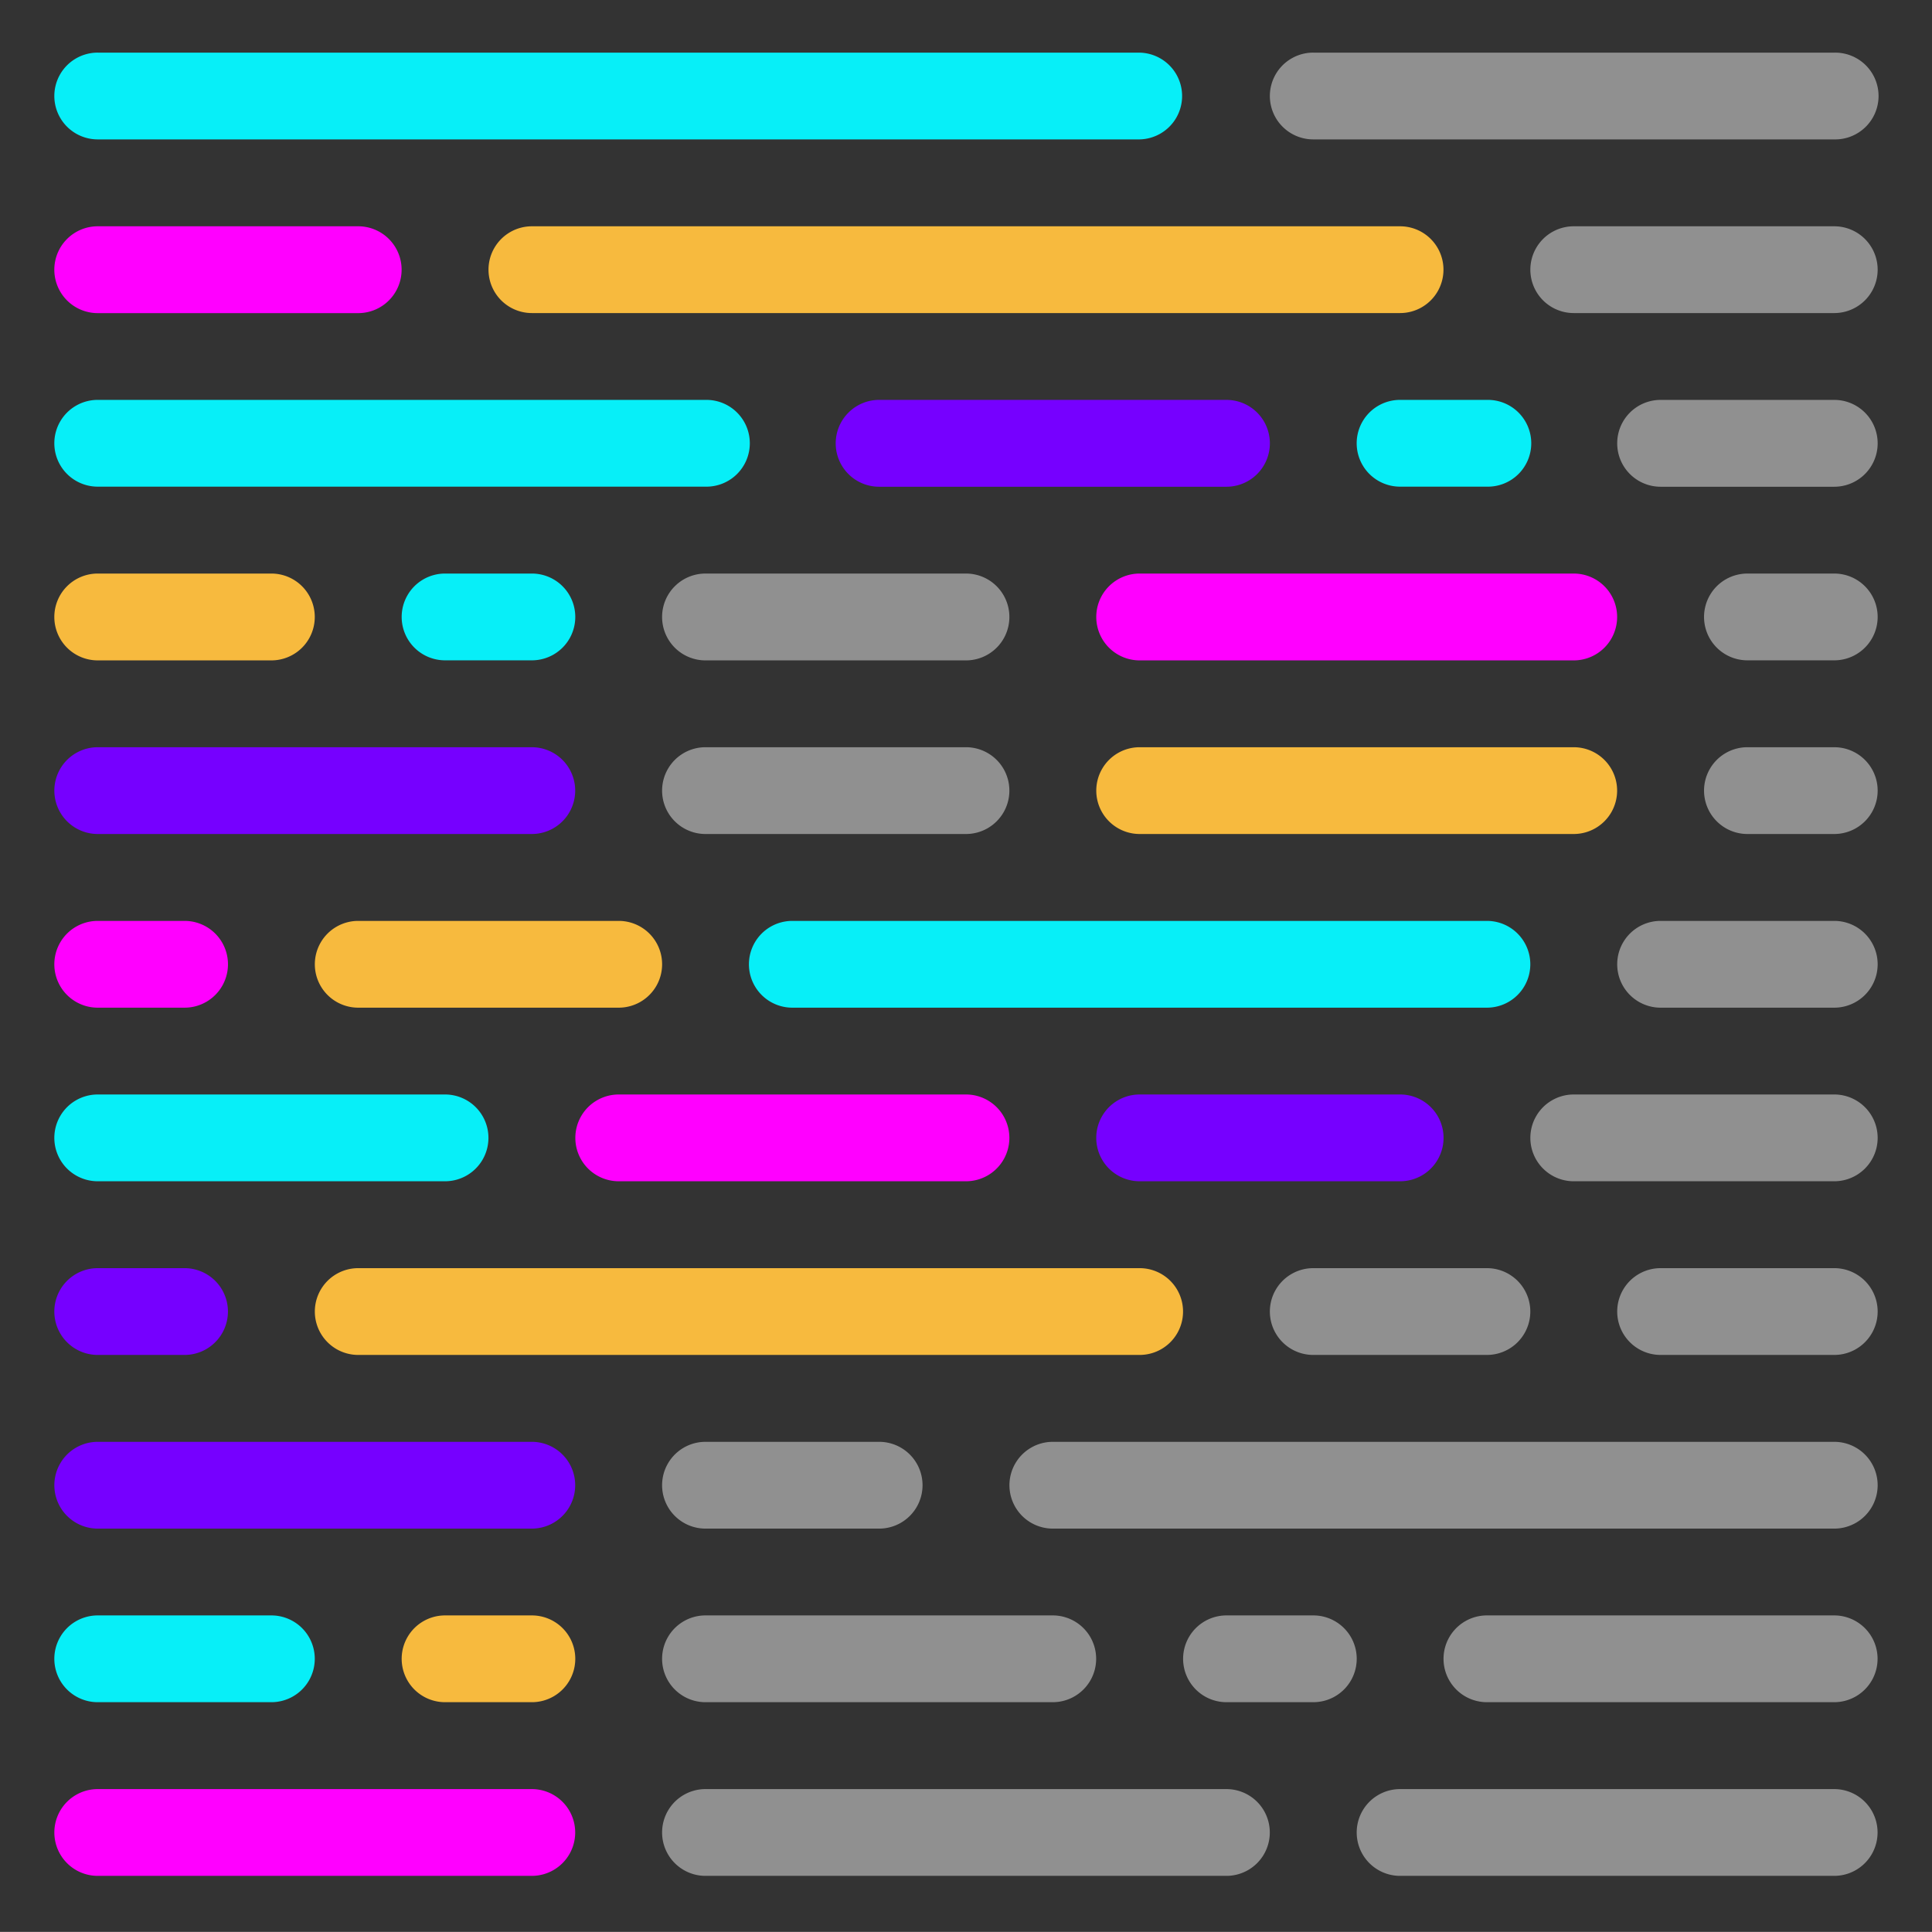 <svg xmlns="http://www.w3.org/2000/svg" xml:space="preserve" stroke-linecap="round" stroke-linejoin="round" stroke-miterlimit="10" clip-rule="evenodd" width="100%" height="100%" viewBox="3.022 3.107 93.957 93.953"><rect x="3.022" y="3.107" width="93.957" height="93.953" fill="#333333" stroke="none"/><defs><filter id="b" width="93.957" height="93.953" x="3.022" y="3.107" color-interpolation-filters="sRGB" filterUnits="userSpaceOnUse"><feDropShadow dx="0" dy=".084" flood-color="#000" flood-opacity=".55" in="SourceGraphic" result="Shadow" stdDeviation="1.057"/></filter></defs><path fill="#07eff8" d="M71.111 22.555h4.223a2.11 2.11 0 1 1 0 4.219H71.11a2.11 2.11 0 0 1 0-4.22Z"/><path fill="#f0f" d="M7.774 90.114h21.111a2.11 2.11 0 1 1 0 4.22H7.775a2.11 2.11 0 1 1 0-4.22Z"/><path fill="#7600ff" d="M58.446 56.334h12.669a2.11 2.11 0 1 1 0 4.22h-12.67a2.11 2.11 0 1 1 0-4.22Z"/><path fill="#f0f" d="M33.112 56.334H50a2.11 2.11 0 1 1 0 4.22H33.112a2.11 2.11 0 1 1 0-4.22Z"/><path fill="#07eff8" d="M7.774 56.334h16.892a2.11 2.11 0 1 1 0 4.22H7.774a2.11 2.11 0 1 1 0-4.22Z"/><path fill="#7600ff" d="M7.774 73.226h21.111a2.11 2.11 0 0 1 0 4.22H7.775a2.11 2.11 0 1 1 0-4.22Zm0-33.78h21.111a2.11 2.11 0 1 1 0 4.22H7.775a2.11 2.11 0 1 1 0-4.22Z"/><path fill="#f7ba3e" d="M28.889 14.112h42.222a2.11 2.11 0 0 1 0 4.22H28.889a2.11 2.11 0 1 1 0-4.22Z"/><path fill="#f0f" d="M7.774 14.112h12.67a2.11 2.11 0 0 1 2.109 2.11 2.11 2.11 0 0 1-2.11 2.113H7.774a2.11 2.11 0 0 1-2.11-2.113 2.11 2.11 0 0 1 2.11-2.11Z"/><path fill="#f7ba3e" d="M24.666 81.668h4.223a2.11 2.11 0 1 1 0 4.22h-4.223a2.11 2.11 0 0 1 0-4.22Z"/><path fill="#07eff8" d="M24.666 31h4.223a2.11 2.11 0 1 1 0 4.22h-4.223a2.11 2.11 0 1 1 0-4.22ZM7.774 81.668h8.446a2.11 2.11 0 1 1 0 4.22H7.774a2.11 2.11 0 0 1 0-4.22Z"/><path fill="#f7ba3e" d="M7.774 31h8.446a2.11 2.11 0 0 1 2.11 2.11 2.11 2.11 0 0 1-2.11 2.113H7.774a2.11 2.11 0 0 1-2.11-2.11A2.11 2.11 0 0 1 7.775 31Z"/><path fill="#efefef" d="M62.669 81.668h4.223a2.11 2.11 0 1 1 0 4.22h-4.223a2.11 2.11 0 0 1 0-4.22Zm-25.338 0H54.22a2.11 2.11 0 1 1 0 4.22H37.331a2.11 2.11 0 0 1 0-4.22Zm38.003 0h16.888a2.11 2.11 0 1 1 0 4.22H75.334a2.11 2.11 0 0 1 0-4.22Z" opacity=".5"/><path fill="#07eff8" d="M41.554 47.892h33.78a2.11 2.11 0 1 1 0 4.22h-33.78a2.11 2.11 0 0 1 0-4.22Z"/><path fill="#f7ba3e" d="M20.443 47.892h12.669a2.11 2.11 0 1 1 0 4.22H20.443a2.11 2.11 0 0 1 0-4.22Z"/><path fill="#f0f" d="M7.774 47.892h4.223a2.11 2.11 0 1 1 .004 4.22H7.774a2.11 2.11 0 0 1 0-4.22Z"/><path fill="#7600ff" d="M45.777 22.555h16.888a2.11 2.11 0 0 1 2.113 2.113 2.11 2.11 0 0 1-2.11 2.11h-16.89a2.11 2.11 0 0 1-1.494-3.604 2.11 2.11 0 0 1 1.493-.62Z"/><path fill="#07eff8" d="M7.774 22.555h29.557a2.11 2.11 0 1 1 0 4.219H7.774a2.11 2.11 0 0 1 0-4.22Z"/><path fill="#f7ba3e" d="M20.443 64.78h38.003a2.11 2.11 0 1 1 0 4.22H20.443a2.11 2.11 0 1 1 0-4.22Z"/><path fill="#7600ff" d="M7.774 64.78h4.223a2.11 2.11 0 1 1 0 4.22H7.774a2.11 2.11 0 1 1 0-4.22Z"/><path fill="#f0f" d="M58.446 31h21.11a2.11 2.11 0 0 1 2.11 2.11 2.11 2.11 0 0 1-2.11 2.113h-21.11a2.11 2.11 0 0 1-2.11-2.11A2.11 2.11 0 0 1 58.446 31Z"/><path fill="#f7ba3e" d="M58.446 39.446h21.11a2.11 2.11 0 1 1 0 4.22h-21.11a2.11 2.11 0 1 1 0-4.22Z"/><path fill="#07eff8" d="M7.774 5.667h50.672a2.11 2.11 0 0 1 0 4.219H7.774a2.11 2.11 0 0 1 0-4.22Z"/><path fill="#efefef" d="M66.888 5.667h25.334a2.11 2.11 0 1 1 .004 4.219H66.888a2.11 2.11 0 0 1 0-4.22Zm0 59.113h8.446a2.11 2.11 0 1 1 0 4.22h-8.446a2.11 2.11 0 1 1 0-4.22Zm16.892 0h8.446a2.11 2.11 0 1 1 0 4.22H83.78a2.11 2.11 0 1 1 0-4.22Zm-4.223-8.446h12.669a2.11 2.11 0 1 1 0 4.22h-12.67a2.11 2.11 0 1 1 0-4.22Zm0-42.222h12.669a2.11 2.11 0 0 1 0 4.22h-12.67a2.11 2.11 0 1 1 0-4.22Zm4.223 33.78h8.446a2.11 2.11 0 1 1 0 4.22H83.78a2.11 2.11 0 1 1 0-4.22Zm0-25.337h8.446a2.11 2.11 0 0 1 2.11 2.113 2.11 2.11 0 0 1-2.11 2.11H83.78a2.11 2.11 0 0 1-2.11-2.11 2.11 2.11 0 0 1 2.11-2.113ZM88.003 31h4.223a2.11 2.11 0 1 1 0 4.22h-4.223a2.11 2.11 0 1 1 0-4.22Zm0 8.446h4.223a2.11 2.11 0 1 1 0 4.22h-4.223a2.11 2.11 0 1 1 0-4.22Zm-33.78 33.78h38.003a2.11 2.11 0 0 1 0 4.22H54.223a2.11 2.11 0 1 1 0-4.22Zm-16.892 0h8.446a2.11 2.11 0 0 1 0 4.22h-8.446a2.11 2.11 0 1 1 0-4.22Zm33.78 16.888h21.111a2.11 2.11 0 1 1 0 4.22H71.111a2.11 2.11 0 1 1 0-4.22Zm-33.78 0h25.334a2.11 2.11 0 1 1 0 4.22H37.331a2.11 2.11 0 1 1 0-4.22Zm0-59.114H50a2.11 2.11 0 0 1 2.11 2.11A2.11 2.11 0 0 1 50 35.223H37.331a2.11 2.11 0 0 1-2.11-2.11A2.11 2.11 0 0 1 37.332 31Zm0 8.446H50a2.11 2.11 0 1 1 0 4.22H37.331a2.11 2.11 0 1 1 0-4.22Z" opacity=".5"/></svg>
